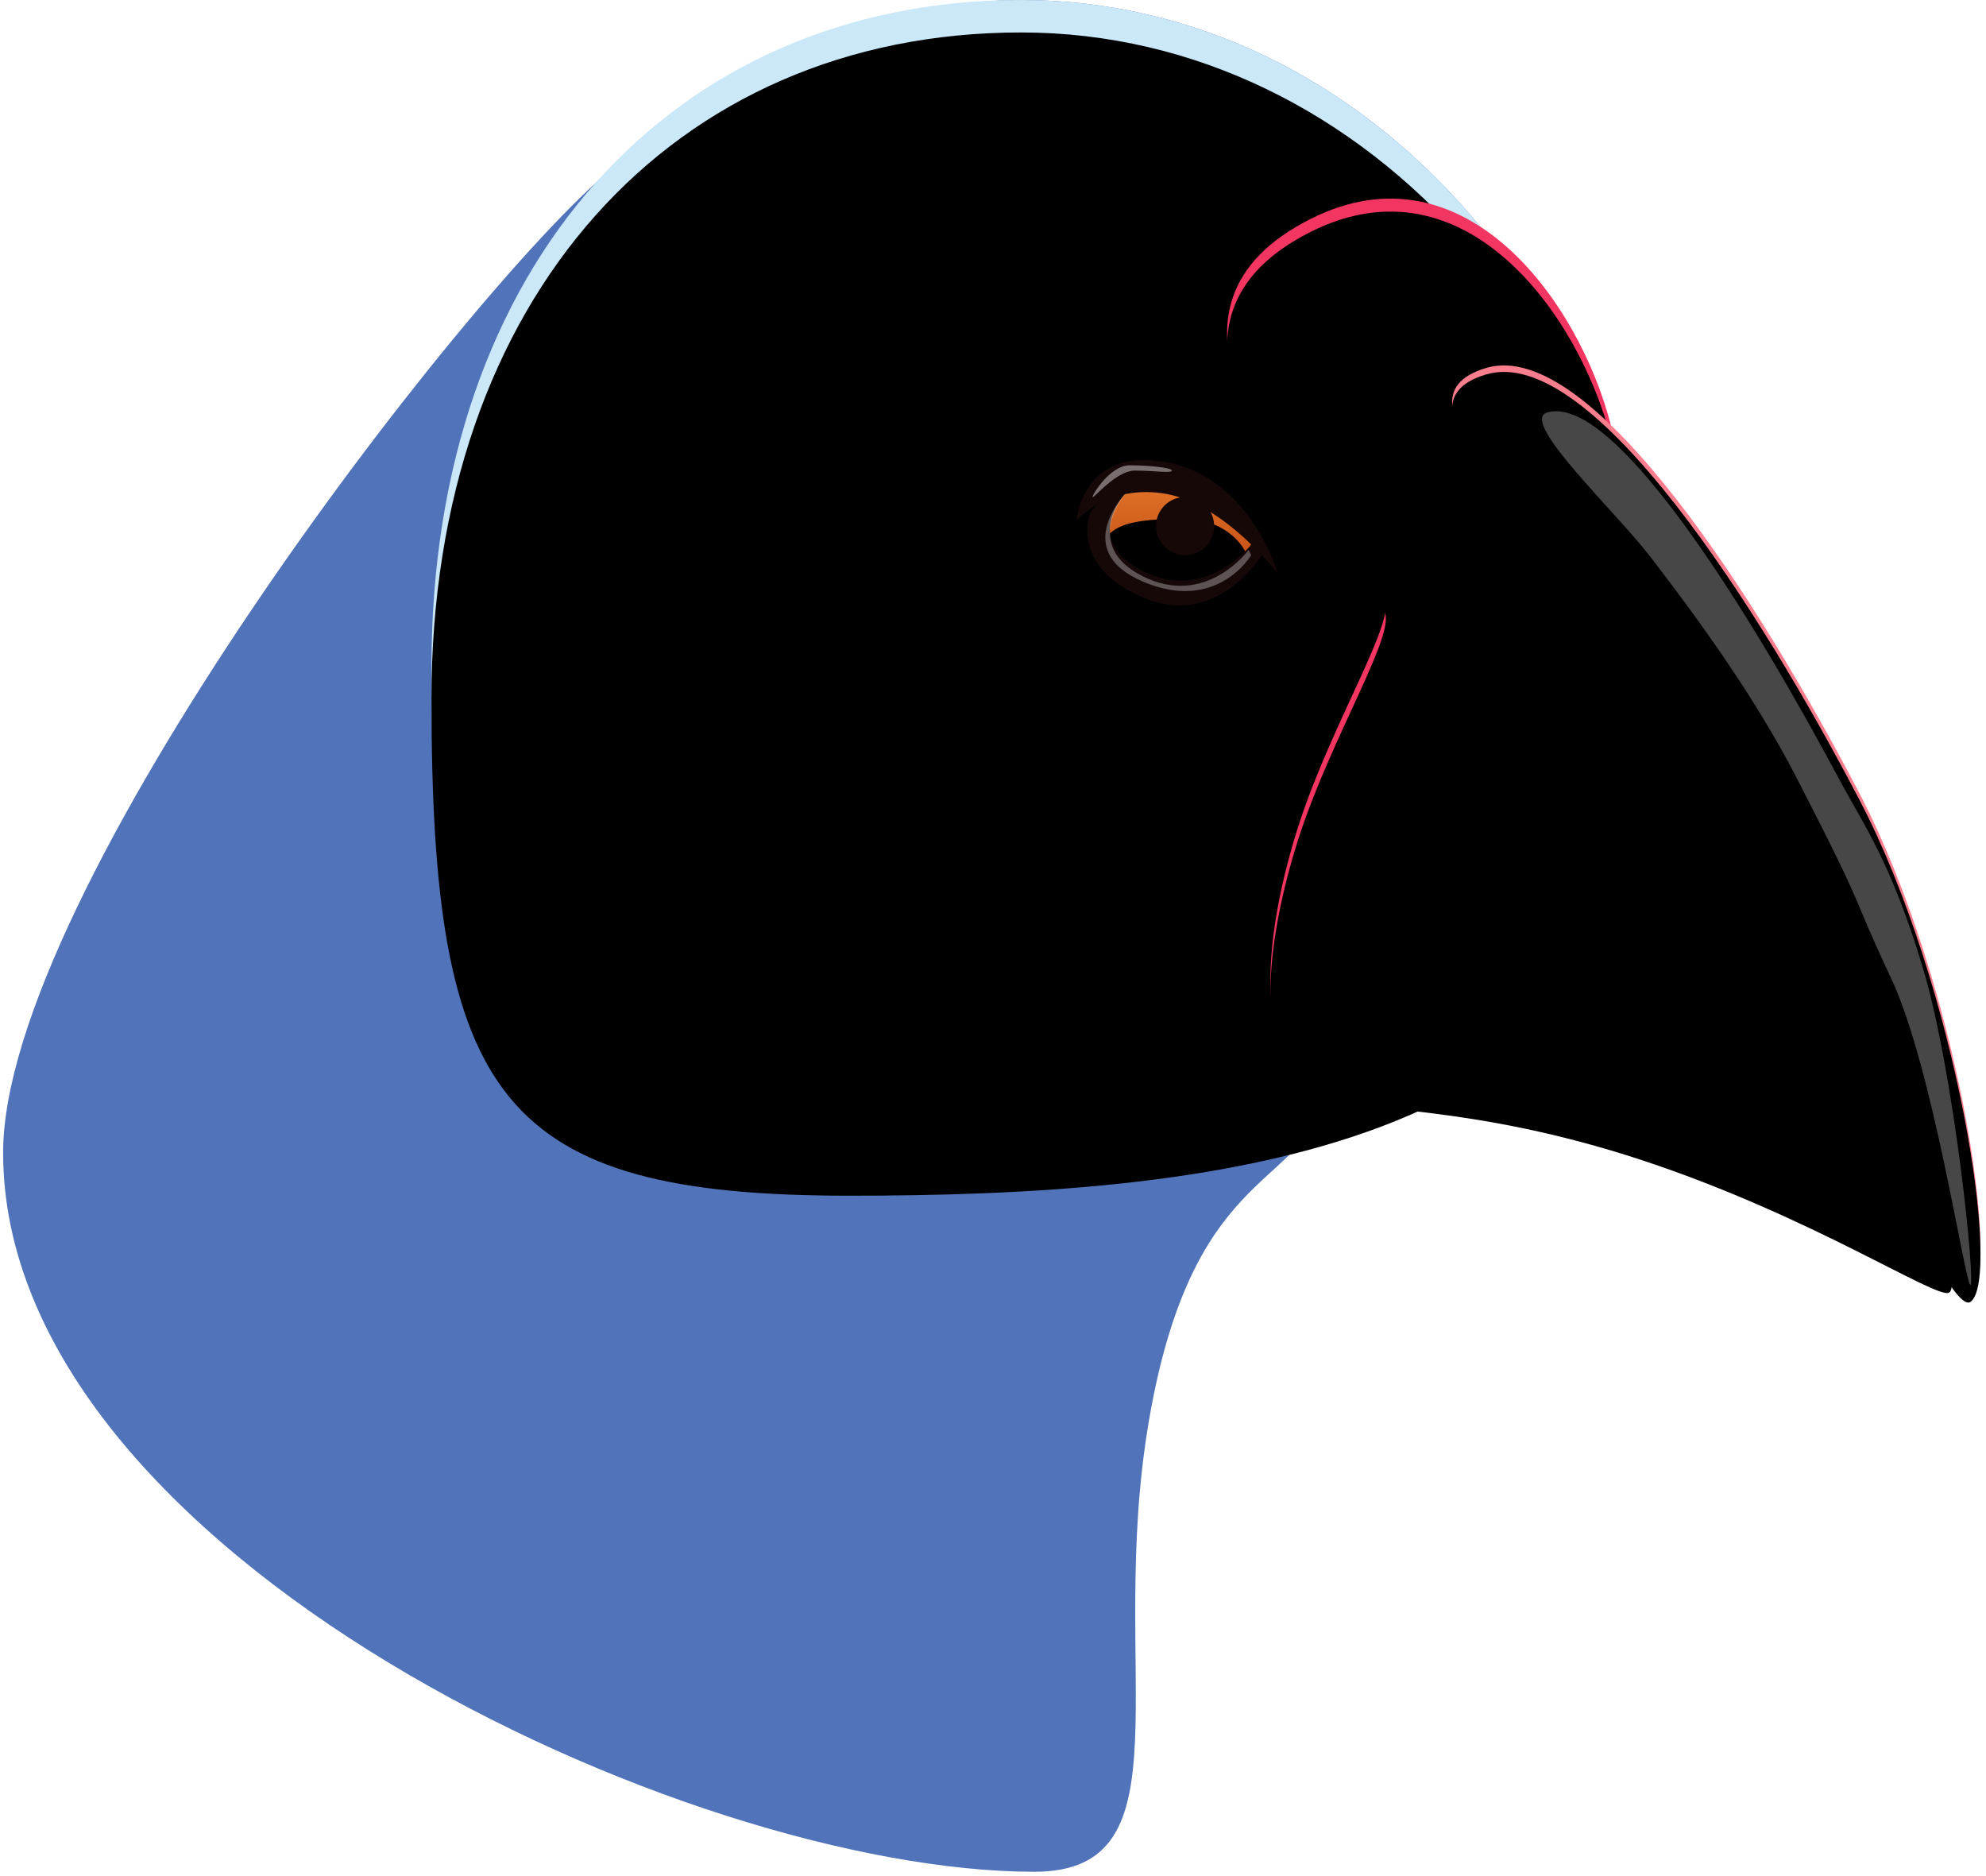 <?xml version="1.0" encoding="UTF-8"?>
<svg width="306px" height="289px" viewBox="0 0 306 289" version="1.1" xmlns="http://www.w3.org/2000/svg" xmlns:xlink="http://www.w3.org/1999/xlink">
    <!-- Generator: Sketch 41.2 (35397) - http://www.bohemiancoding.com/sketch -->
    <title>BIRD</title>
    <desc>Created with Sketch.</desc>
    <defs>
        <path d="M130.852,179.191 C184.628,179.191 254.704,173.215 254.704,111.587 C254.704,49.959 211.11,0 157.333,0 C103.557,0 66.481,41 66.481,102.627 C66.481,164.255 77.076,179.191 130.852,179.191 Z" id="path-1"></path>
        <filter x="-50%" y="-50%" width="200%" height="200%" filterUnits="objectBoundingBox" id="filter-2">
            <feGaussianBlur stdDeviation="10" in="SourceAlpha" result="shadowBlurInner1"></feGaussianBlur>
            <feOffset dx="0" dy="5" in="shadowBlurInner1" result="shadowOffsetInner1"></feOffset>
            <feComposite in="shadowOffsetInner1" in2="SourceAlpha" operator="arithmetic" k2="-1" k3="1" result="shadowInnerInner1"></feComposite>
            <feColorMatrix values="0 0 0 0 0.584   0 0 0 0 0.788   0 0 0 0 0.878  0 0 0 1 0" type="matrix" in="shadowInnerInner1"></feColorMatrix>
        </filter>
        <path d="M202.016,33.684 C225.623,21.867 243.296,46.427 248.185,65.449 C253.074,84.472 262.852,102.627 262.852,102.627 C262.852,102.627 305.222,193.852 300.333,197.11 C298.548,198.299 279.306,185.405 253.074,176.747 C226.842,168.089 210.253,169.432 203.37,166.973 C192.515,163.094 194.987,142.944 200.111,127.062 C205.235,111.181 215.667,94.786 213.148,92.039 C195.222,72.491 175.403,47.004 202.016,33.684 Z" id="path-3"></path>
        <filter x="-50%" y="-50%" width="200%" height="200%" filterUnits="objectBoundingBox" id="filter-4">
            <feGaussianBlur stdDeviation="11" in="SourceAlpha" result="shadowBlurInner1"></feGaussianBlur>
            <feOffset dx="0" dy="2" in="shadowBlurInner1" result="shadowOffsetInner1"></feOffset>
            <feComposite in="shadowOffsetInner1" in2="SourceAlpha" operator="arithmetic" k2="-1" k3="1" result="shadowInnerInner1"></feComposite>
            <feColorMatrix values="0 0 0 0 0   0 0 0 0 0   0 0 0 0 0  0 0 0 0.5 0" type="matrix" in="shadowInnerInner1"></feColorMatrix>
        </filter>
        <path d="M228.956,56.689 C245.253,51.802 271.315,93.144 286.481,122.175 C301.648,151.207 308.481,196.295 303.593,199.553 C298.704,202.811 268.389,124.484 253.401,102.301 C238.412,80.119 212.66,61.576 228.956,56.689 Z" id="path-5"></path>
        <filter x="-50%" y="-50%" width="200%" height="200%" filterUnits="objectBoundingBox" id="filter-6">
            <feGaussianBlur stdDeviation="4" in="SourceAlpha" result="shadowBlurInner1"></feGaussianBlur>
            <feOffset dx="0" dy="1" in="shadowBlurInner1" result="shadowOffsetInner1"></feOffset>
            <feComposite in="shadowOffsetInner1" in2="SourceAlpha" operator="arithmetic" k2="-1" k3="1" result="shadowInnerInner1"></feComposite>
            <feColorMatrix values="0 0 0 0 0.875   0 0 0 0 0.039   0 0 0 0 0.094  0 0 0 1 0" type="matrix" in="shadowInnerInner1"></feColorMatrix>
        </filter>
        <linearGradient x1="50%" y1="0%" x2="50%" y2="100%" id="linearGradient-7">
            <stop stop-color="#DE7226" offset="0%"></stop>
            <stop stop-color="#BA3E11" offset="100%"></stop>
        </linearGradient>
        <path d="M182.593,92.039 C188.218,92.039 192.778,88.21 192.778,83.487 C192.778,78.763 188.218,74.934 182.593,74.934 C176.967,74.934 169.963,75.098 169.963,79.821 C169.963,84.545 176.967,92.039 182.593,92.039 Z" id="path-8"></path>
        <filter x="-50%" y="-50%" width="200%" height="200%" filterUnits="objectBoundingBox" id="filter-9">
            <feGaussianBlur stdDeviation="1.5" in="SourceAlpha" result="shadowBlurInner1"></feGaussianBlur>
            <feOffset dx="0" dy="5" in="shadowBlurInner1" result="shadowOffsetInner1"></feOffset>
            <feComposite in="shadowOffsetInner1" in2="SourceAlpha" operator="arithmetic" k2="-1" k3="1" result="shadowInnerInner1"></feComposite>
            <feColorMatrix values="0 0 0 0 0   0 0 0 0 0   0 0 0 0 0  0 0 0 0.5 0" type="matrix" in="shadowInnerInner1"></feColorMatrix>
        </filter>
    </defs>
    <g id="Page-1" stroke="none" stroke-width="1" fill="none" fill-rule="evenodd">
        <g id="Desktop-HD-Copy-6" transform="translate(-563, -2087)">
            <g id="BIRD" transform="translate(563, 2087)">
                <path d="M159.37,288.334 C183.755,288.334 170.478,257.385 177,219 C183.522,180.615 199.415,183.123 204,170 C220.937,121.521 254.704,134.897 254.704,111.587 C254.704,49.959 211.11,0 157.333,0 C139.435,0 117.388,6.655 94.185,26.064 C70.982,45.473 0.481,137.651 0.481,177.562 C0.481,239.189 105.594,288.334 159.37,288.334 Z" id="Oval-7" fill="#5173B9"></path>
                <g id="Oval-7">
                    <use fill="#CAE8F7" fill-rule="evenodd" xlink:href="#path-1"></use>
                    <use fill="black" fill-opacity="1" filter="url(#filter-2)" xlink:href="#path-1"></use>
                </g>
                <g id="Rectangle">
                    <use fill="#F23661" fill-rule="evenodd" xlink:href="#path-3"></use>
                    <use fill="black" fill-opacity="1" filter="url(#filter-4)" xlink:href="#path-3"></use>
                </g>
                <g id="Rectangle">
                    <use fill="#FB7E8F" fill-rule="evenodd" xlink:href="#path-5"></use>
                    <use fill="black" fill-opacity="1" filter="url(#filter-6)" xlink:href="#path-5"></use>
                </g>
                <path d="M232.688,66.598 C243.281,62.526 268.606,97.804 282.233,118.692 C286.864,125.79 291.486,130.953 297.776,146.756 C304.067,162.558 310.154,194.73 309.343,194.801 C308.531,194.872 300.749,162.03 293.048,148.804 C285.347,135.578 289.02,140.163 275.815,119.253 C267.567,106.191 256.645,94.154 250.556,87.488 C244.467,80.821 228.352,68.265 232.688,66.598 Z" id="Rectangle" fill-opacity="0.68" fill="#FFFFFF" opacity="0.409" transform="translate(270.686, 130.538) rotate(5) translate(-270.686, -130.538) "></path>
                <g id="Oval-17">
                    <use fill="url(#linearGradient-7)" fill-rule="evenodd" xlink:href="#path-8"></use>
                    <use fill="black" fill-opacity="1" filter="url(#filter-9)" xlink:href="#path-8"></use>
                </g>
                <ellipse id="Oval-9" fill="#170808" cx="182.593" cy="81.043" rx="4.481" ry="4.48"></ellipse>
                <path d="M165.889,80.165 C165.889,80.165 166.704,68.761 179.741,71.205 C192.778,73.648 196.852,88.31 196.852,88.31 C196.852,88.31 188.704,77.721 179.741,76.092 C170.778,74.463 165.889,80.165 165.889,80.165 Z" id="Path-16" fill="#170808"></path>
                <path d="M173.653,75.749 C173.653,75.749 166.32,83.079 176.098,87.966 C185.875,92.853 192.778,83.894 192.778,83.894 L194.407,85.523 C194.407,85.523 187.505,96.926 176.098,92.039 C164.69,87.152 167.949,79.007 167.949,79.007 C167.949,79.007 169.306,77.185 170.394,76.563 C171.482,75.942 173.653,75.749 173.653,75.749 Z" id="Path-17" fill="#170808"></path>
                <path d="M173.653,75.749 C173.653,75.749 166.32,83.894 176.098,88.781 C185.875,93.668 192.394,84.708 192.394,84.708 L192.778,85.523 C192.778,85.523 187.505,94.482 176.098,89.595 C164.69,84.708 173.653,75.749 173.653,75.749 Z" id="Path-17" fill="#FEFEFE" opacity="0.304"></path>
                <path d="M174.852,72.491 C177.777,72.491 180.556,72.941 180.556,72.491 C180.556,72.041 176.962,71.676 174.037,71.676 C171.112,71.676 168.333,76.113 168.333,76.563 C168.333,77.013 171.927,72.491 174.852,72.491 Z" id="Oval-8" fill="#EFE8E8" opacity="0.458"></path>
            </g>
        </g>
    </g>
</svg>